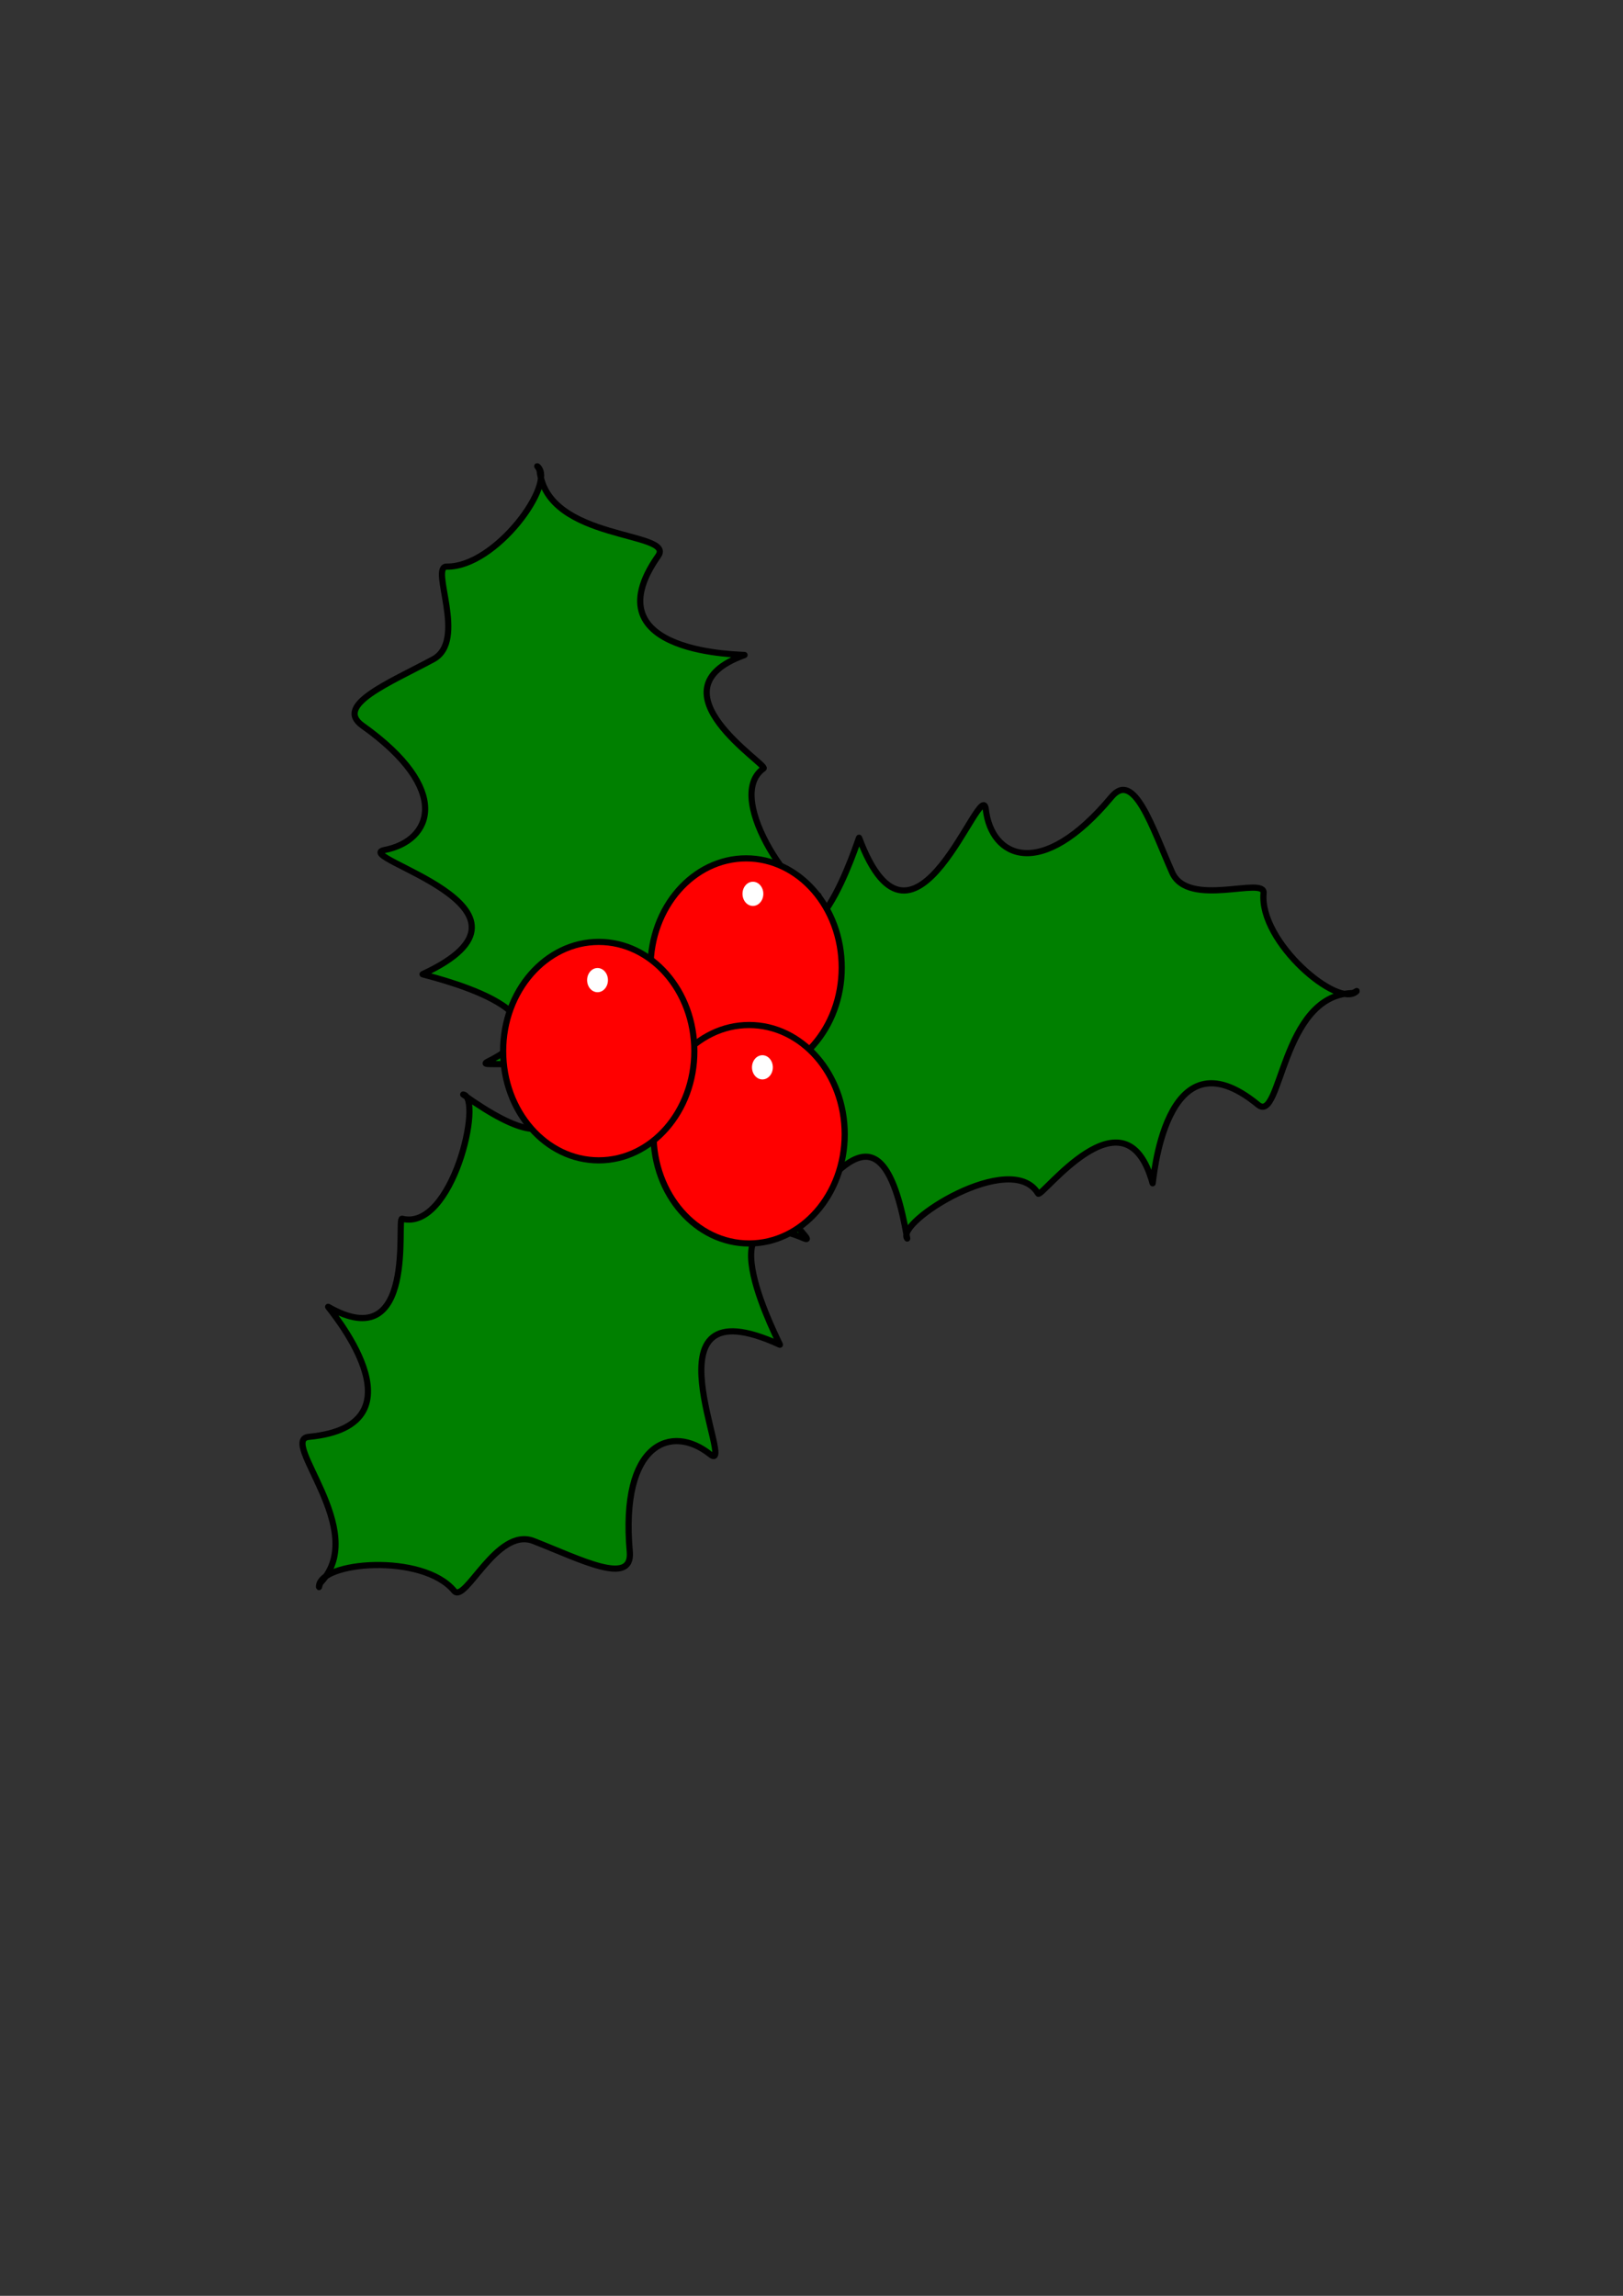 <?xml version="1.0" encoding="UTF-8" standalone="no"?>
<!-- Created with Inkscape (http://www.inkscape.org/) -->

<svg
   xmlns:dc="http://purl.org/dc/elements/1.1/"
   xmlns:cc="http://creativecommons.org/ns#"
   xmlns:rdf="http://www.w3.org/1999/02/22-rdf-syntax-ns#"
   xmlns:svg="http://www.w3.org/2000/svg"
   xmlns="http://www.w3.org/2000/svg"
   xmlns:sodipodi="http://sodipodi.sourceforge.net/DTD/sodipodi-0.dtd"
   xmlns:inkscape="http://www.inkscape.org/namespaces/inkscape"
   width="420mm"
   height="594mm"
   viewBox="0 0 420 594"
   version="1.1"
   id="svg1516"
   inkscape:version="0.92.3 (2405546, 2018-03-11)"
   sodipodi:docname="houx.svg">
  <rect x="0" y="0" width="420" height="594" fill="#333333" stroke="none"/>
  <defs
     id="defs1510" />
  <sodipodi:namedview
     id="base"
     pagecolor="#ffffff"
     bordercolor="#666666"
     borderopacity="1.0"
     inkscape:pageopacity="0.0"
     inkscape:pageshadow="2"
     inkscape:zoom="0.35"
     inkscape:cx="821.10761"
     inkscape:cy="804.48962"
     inkscape:document-units="mm"
     inkscape:current-layer="layer1"
     showgrid="false"
     inkscape:window-width="1853"
     inkscape:window-height="1025"
     inkscape:window-x="67"
     inkscape:window-y="27"
     inkscape:window-maximized="1" />
  <g
     inkscape:label="Calque 1"
     inkscape:groupmode="layer"
     id="layer1"
     transform="translate(0,297)">
    <g
       id="g2810"
       transform="matrix(3.357,0,0,3.357,-337.134,631.095)">
      <path
         sodipodi:nodetypes="cccccsssssssssccc"
         inkscape:connector-curvature="0"
         id="rect2705"
         d="m 143.43,-197.313 c 1.31,3.715 4.816,5.895 10.881,6.284 -0.826,5.807 3.061,5.974 7.203,8.567 0.53,0.861 1.556,1.713 0.895,1.443 -8.012,-3.437 -1.73,8.319 -1.862,8.198 -11.005,-5.061 -3.203,10.181 -5.382,8.44 -2.937,-2.346 -6.938,-0.937 -6.191,7.506 0.24,2.717 -3.834,0.574 -7.423,-0.823 -2.839,-1.105 -5.263,4.875 -6.116,3.843 -2.426,-2.936 -10.431,-2.261 -10.418,-0.308 6.7e-4,0.099 0.025,-0.216 0.164,-0.367 3.717,-4.006 -3.283,-10.972 -0.949,-11.194 9.387,-0.892 1.347,-10.107 1.491,-10.024 6.91,3.961 5.239,-6.901 5.697,-6.786 3.897,0.985 6.263,-9.367 4.715,-9.574 9.185,6.537 7.324,-0.457 7.295,-5.208 z"
         style="opacity:1;fill:#008000;fill-opacity:1;stroke:#000000;stroke-width:0.476;stroke-linejoin:round;stroke-miterlimit:4;stroke-dasharray:none;stroke-opacity:1" />
      <path
         sodipodi:nodetypes="cccccsssssssssccc"
         inkscape:connector-curvature="0"
         id="rect2705-7"
         d="m 162.743,-198.515 c -3.677,-1.414 -7.61,-0.16 -11.842,4.202 -3.882,-4.396 -6.532,-1.547 -11.192,-0.077 -0.999,-0.155 -2.313,0.073 -1.679,-0.255 7.813,-3.866 -5.208,-6.714 -5.03,-6.736 10.992,-5.09 -5.668,-9.043 -2.93,-9.572 3.691,-0.713 5.215,-4.671 -1.694,-9.581 -2.223,-1.58 2.051,-3.29 5.442,-5.115 2.683,-1.443 -0.294,-7.168 1.044,-7.147 3.808,0.059 8.488,-6.47 6.994,-7.727 -0.076,-0.064 0.149,0.159 0.173,0.363 0.637,5.428 10.479,4.621 9.134,6.541 -5.412,7.722 6.817,7.583 6.66,7.639 -7.497,2.688 1.852,8.465 1.467,8.738 -3.278,2.327 3.064,10.844 4.226,9.799 -10.934,2.747 -4.404,5.87 -0.77,8.93 z"
         style="opacity:1;fill:#008000;fill-opacity:1;stroke:#000000;stroke-width:0.476;stroke-linejoin:round;stroke-miterlimit:4;stroke-dasharray:none;stroke-opacity:1" />
      <path
         sodipodi:nodetypes="cccccsssssssssccc"
         inkscape:connector-curvature="0"
         id="rect2705-3"
         d="m 161.514,-182.461 c 1.692,-3.558 0.743,-7.575 -3.282,-12.129 4.681,-3.534 2.043,-6.394 0.935,-11.154 0.231,-0.984 0.105,-2.312 0.383,-1.655 3.256,8.087 7.094,-4.678 7.102,-4.499 4.233,11.349 9.451,-4.959 9.768,-2.188 0.428,3.734 4.258,5.558 9.683,-0.955 1.746,-2.096 3.123,2.297 4.683,5.818 1.234,2.786 7.169,0.256 7.046,1.588 -0.351,3.792 5.8,8.959 7.169,7.566 0.069,-0.071 -0.17,0.136 -0.375,0.144 -5.461,0.219 -5.41,10.094 -7.221,8.605 -7.284,-5.988 -8.083,6.216 -8.127,6.055 -2.106,-7.681 -8.582,1.198 -8.824,0.793 -2.068,-3.447 -11.046,2.224 -10.094,3.462 -1.901,-11.112 -5.515,-4.841 -8.845,-1.453 z"
         style="opacity:1;fill:#008000;fill-opacity:1;stroke:#000000;stroke-width:0.476;stroke-linejoin:round;stroke-miterlimit:4;stroke-dasharray:none;stroke-opacity:1" />
      <ellipse
         ry="8.418"
         rx="7.37"
         cy="-201.891"
         cx="157.943"
         id="path2729"
         style="opacity:1;fill:#ff0000;fill-opacity:1;stroke:#000000;stroke-width:0.476;stroke-linejoin:round;stroke-miterlimit:4;stroke-dasharray:none;stroke-opacity:1" />
      <ellipse
         ry="8.418"
         rx="7.37"
         cy="-189.047"
         cx="158.173"
         id="path2729-2"
         style="opacity:1;fill:#ff0000;fill-opacity:1;stroke:#000000;stroke-width:0.476;stroke-linejoin:round;stroke-miterlimit:4;stroke-dasharray:none;stroke-opacity:1" />
      <ellipse
         ry="8.418"
         rx="7.37"
         cy="-195.453"
         cx="146.582"
         id="path2729-6"
         style="opacity:1;fill:#ff0000;fill-opacity:1;stroke:#000000;stroke-width:0.476;stroke-linejoin:round;stroke-miterlimit:4;stroke-dasharray:none;stroke-opacity:1" />
      <ellipse
         ry="0.933"
         rx="0.803"
         cy="-200.925"
         cx="146.489"
         id="path2776"
         style="opacity:1;fill:#ffffff;fill-opacity:1;stroke:none;stroke-width:1.18;stroke-linejoin:round;stroke-miterlimit:4;stroke-dasharray:none;stroke-opacity:1" />
      <ellipse
         ry="0.933"
         rx="0.803"
         cy="-194.204"
         cx="159.199"
         id="path2776-5"
         style="opacity:1;fill:#ffffff;fill-opacity:1;stroke:none;stroke-width:1.18;stroke-linejoin:round;stroke-miterlimit:4;stroke-dasharray:none;stroke-opacity:1" />
      <ellipse
         ry="0.933"
         rx="0.803"
         cy="-207.575"
         cx="158.467"
         id="path2776-2"
         style="opacity:1;fill:#ffffff;fill-opacity:1;stroke:none;stroke-width:1.18;stroke-linejoin:round;stroke-miterlimit:4;stroke-dasharray:none;stroke-opacity:1" />
    </g>
  </g>
</svg>
